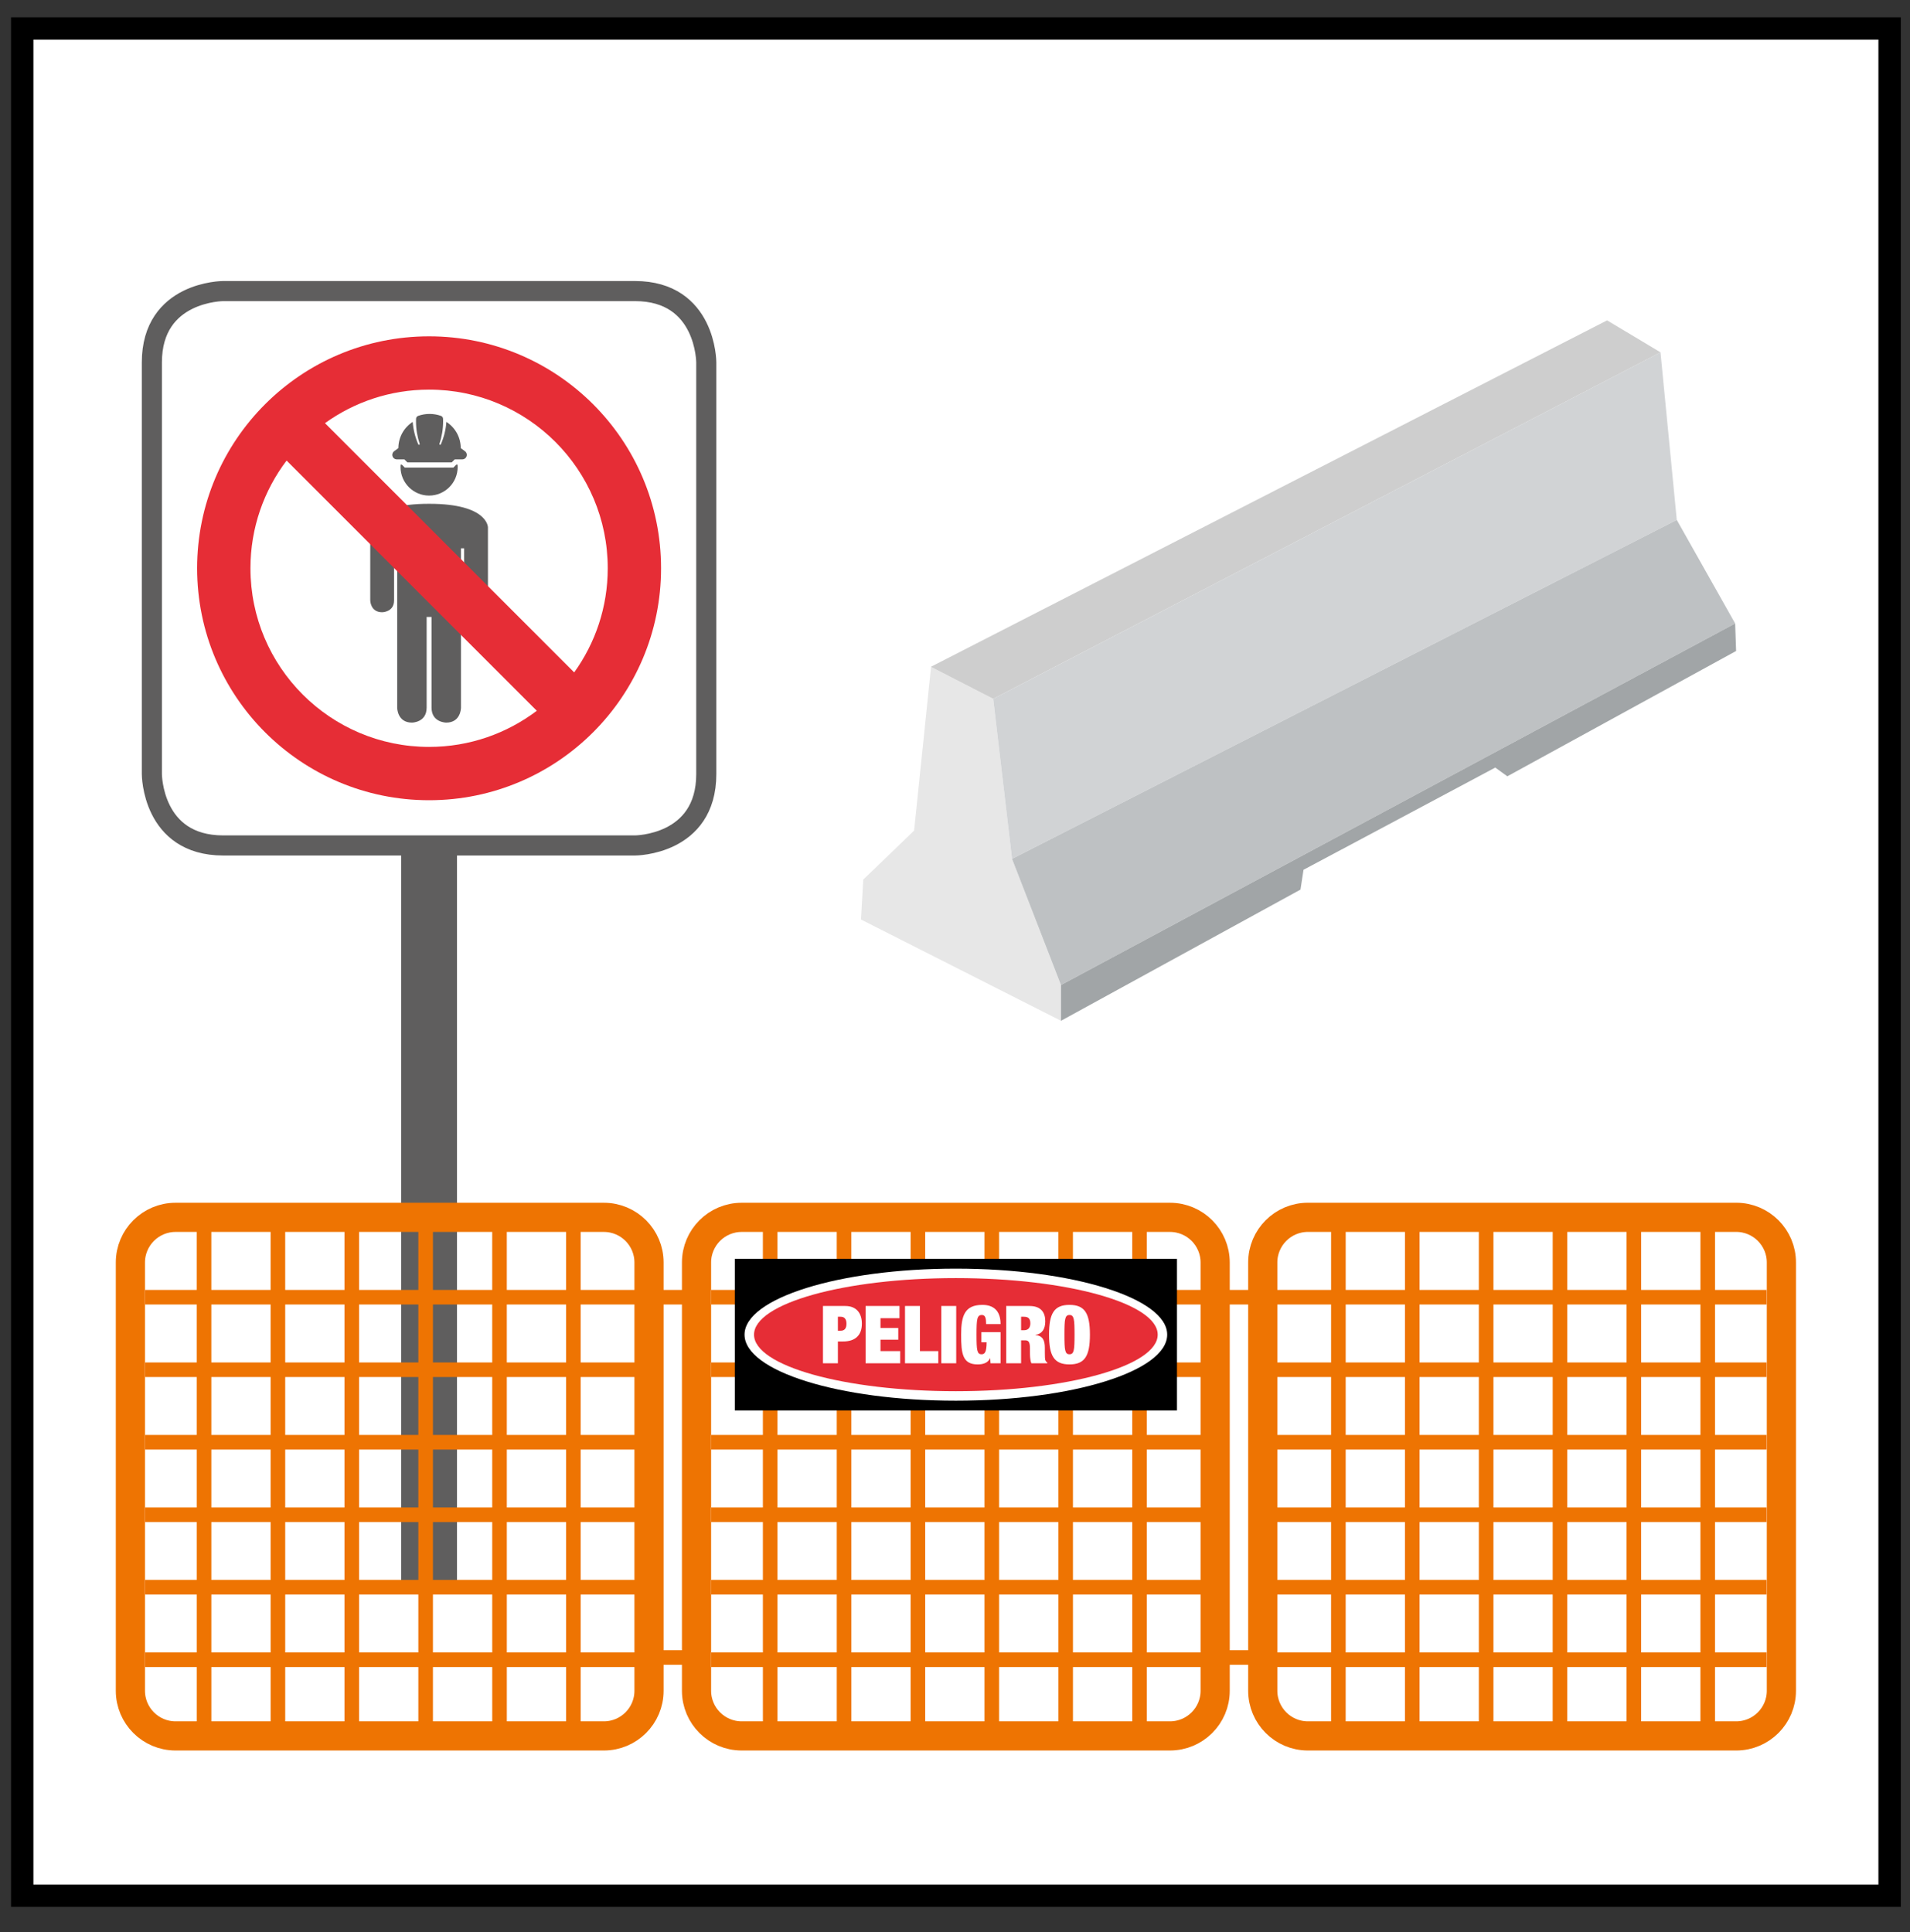 <?xml version="1.0" encoding="UTF-8"?>
<svg width="86px" height="87px" viewBox="0 0 86 87" version="1.1" xmlns="http://www.w3.org/2000/svg" xmlns:xlink="http://www.w3.org/1999/xlink">
    <rect x="0" y="0" width="86" height="87" fill="#333333" stroke="none"/>
    <title>9</title>
    <g id="Page-1" stroke="none" stroke-width="1" fill="none" fill-rule="evenodd">
        <g id="9" transform="translate(1, 1.282)">
            <polygon id="Fill-456" fill="#FFFFFF" points="-7.10542736e-15 84.081 84.081 84.081 84.081 0 -7.10542736e-15 0"></polygon>
            <polygon id="Stroke-457" stroke="#000000" stroke-width="1.007" points="-7.10542736e-15 84.081 84.081 84.081 84.081 0 -7.10542736e-15 0"></polygon>
            <polygon id="Fill-458" fill="#5F5E5E" points="17.063 69.991 19.577 69.991 19.577 35.993 17.063 35.993"></polygon>
            <g id="Group-473" transform="translate(4.15, 10.875)">
                <path d="M4.902,0.95 C4.902,0.95 1.688,0.95 1.688,4.163 L1.688,22.7 C1.688,22.7 1.688,25.914 4.902,25.914 L23.439,25.914 C23.439,25.914 26.651,25.914 26.651,22.7 L26.651,4.163 C26.651,4.163 26.651,0.95 23.439,0.95 L4.902,0.95 Z" id="Fill-459" fill="#FFFFFF"></path>
                <path d="M4.902,0.95 C4.902,0.95 1.688,0.95 1.688,4.163 L1.688,22.7 C1.688,22.7 1.688,25.914 4.902,25.914 L23.439,25.914 C23.439,25.914 26.651,25.914 26.651,22.7 L26.651,4.163 C26.651,4.163 26.651,0.95 23.439,0.95 L4.902,0.95 Z" id="Stroke-461" stroke="#5F5E5E" stroke-width="0.905"></path>
                <path d="M16.82,14.875 L16.82,11.588 C16.82,11.588 16.82,10.529 14.188,10.529 L14.152,10.529 C11.521,10.529 11.521,11.588 11.521,11.588 L11.521,14.875 C11.521,14.875 11.521,15.412 12.057,15.412 C12.057,15.412 12.594,15.412 12.594,14.875 L12.594,12.532 L12.734,12.532 L12.734,19.71 C12.734,19.71 12.734,20.382 13.397,20.382 C13.397,20.382 14.06,20.382 14.06,19.71 L14.06,15.625 L14.281,15.625 L14.281,19.71 C14.281,20.382 14.943,20.382 14.943,20.382 C15.606,20.382 15.606,19.71 15.606,19.71 L15.606,12.532 L15.746,12.532 L15.746,14.875 C15.746,15.412 16.283,15.412 16.283,15.412 C16.82,15.412 16.82,14.875 16.82,14.875" id="Fill-463" fill="#5F5E5E"></path>
                <path d="M12.889,8.764 C12.886,8.8 12.884,8.835 12.884,8.873 C12.884,9.582 13.46,10.159 14.17,10.159 C14.881,10.159 15.457,9.582 15.457,8.873 C15.457,8.835 15.454,8.8 15.451,8.764 L15.399,8.764 L15.264,8.899 L13.076,8.899 L12.941,8.764 L12.889,8.764 Z" id="Fill-465" fill="#5F5E5E"></path>
                <path d="M15.788,8.163 L15.788,8.163 L15.595,8.021 L15.595,8.021 C15.595,7.526 15.338,7.091 14.95,6.841 C14.923,7.197 14.837,7.537 14.7,7.85 C14.7,7.851 14.7,7.852 14.7,7.852 C14.694,7.864 14.682,7.872 14.669,7.872 C14.65,7.872 14.634,7.857 14.634,7.838 C14.634,7.835 14.635,7.832 14.636,7.83 C14.636,7.827 14.637,7.825 14.637,7.824 C14.744,7.508 14.802,7.169 14.802,6.817 C14.802,6.797 14.802,6.777 14.801,6.757 C14.801,6.757 14.801,6.757 14.801,6.757 C14.801,6.738 14.8,6.718 14.799,6.699 C14.799,6.698 14.799,6.697 14.799,6.696 C14.796,6.639 14.76,6.591 14.709,6.572 C14.708,6.571 14.707,6.571 14.706,6.57 C14.545,6.513 14.372,6.482 14.191,6.482 C14.011,6.482 13.838,6.513 13.677,6.57 C13.676,6.571 13.675,6.571 13.674,6.572 C13.623,6.591 13.586,6.639 13.584,6.696 C13.583,6.697 13.583,6.698 13.583,6.699 C13.583,6.718 13.582,6.738 13.582,6.757 C13.582,6.757 13.581,6.797 13.581,6.817 C13.581,7.169 13.639,7.508 13.745,7.824 C13.746,7.825 13.747,7.828 13.747,7.828 C13.748,7.831 13.748,7.834 13.748,7.838 C13.748,7.857 13.733,7.872 13.714,7.872 C13.7,7.872 13.688,7.864 13.683,7.852 C13.683,7.852 13.682,7.851 13.682,7.85 C13.546,7.537 13.46,7.197 13.432,6.841 C13.045,7.091 12.788,7.526 12.788,8.021 L12.788,8.021 L12.595,8.163 L12.595,8.163 C12.546,8.2 12.514,8.259 12.514,8.325 C12.514,8.438 12.606,8.529 12.718,8.529 L13.058,8.529 L13.194,8.665 L15.188,8.665 L15.324,8.529 L15.664,8.529 C15.777,8.529 15.868,8.438 15.868,8.325 C15.868,8.259 15.837,8.2 15.788,8.163" id="Fill-467" fill="#5F5E5E"></path>
                <path d="M24.615,13.432 C24.615,7.664 19.939,2.988 14.17,2.988 C8.402,2.988 3.726,7.664 3.726,13.432 C3.726,19.2 8.402,23.877 14.17,23.877 C19.939,23.877 24.615,19.2 24.615,13.432 M6.127,13.432 C6.127,11.61 6.733,9.931 7.754,8.582 L19.02,19.849 C17.672,20.869 15.992,21.476 14.17,21.476 C9.728,21.476 6.127,17.875 6.127,13.432 M22.214,13.432 C22.214,15.182 21.654,16.801 20.704,18.121 L9.482,6.898 C10.802,5.949 12.42,5.388 14.17,5.388 C18.613,5.388 22.214,8.99 22.214,13.432" id="Fill-469" fill="#E62D36"></path>
                <path d="M0.721,44.694 C0.721,43.571 1.632,42.66 2.755,42.66 L22.039,42.66 C23.162,42.66 24.073,43.571 24.073,44.694 L24.073,63.977 C24.073,65.1 23.162,66.011 22.039,66.011 L2.755,66.011 C1.632,66.011 0.721,65.1 0.721,63.977 L0.721,44.694 Z" id="Stroke-471" stroke="#EE7402" stroke-width="1.314"></path>
            </g>
            <path d="M27.877,57.132 L5.535,57.132 M27.877,60.397 L5.535,60.397 M27.877,63.662 L5.535,63.662 M27.877,66.927 L5.535,66.927 M27.877,70.191 L5.535,70.191 M27.877,73.457 L5.535,73.457 M24.817,53.97 L24.818,76.822 M21.491,53.97 L21.492,76.822 M18.165,53.97 L18.165,76.822 M14.839,53.97 L14.839,76.822 M11.513,53.97 L11.514,76.822 M8.187,53.97 L8.188,76.822 M30.632,57.132 L28.488,57.132 M30.632,73.355 L28.488,73.355" id="Stroke-474" stroke="#EE7402" stroke-width="0.657"></path>
            <path d="M30.362,55.569 C30.362,54.446 31.273,53.535 32.396,53.535 L51.679,53.535 C52.803,53.535 53.714,54.446 53.714,55.569 L53.714,74.853 C53.714,75.975 52.803,76.886 51.679,76.886 L32.396,76.886 C31.273,76.886 30.362,75.975 30.362,74.853 L30.362,55.569 Z" id="Stroke-475" stroke="#EE7402" stroke-width="1.314"></path>
            <path d="M53.368,57.132 L31.026,57.132 M53.368,60.397 L31.026,60.397 M53.368,63.662 L31.026,63.662 M53.368,66.927 L31.026,66.927 M53.368,70.191 L31.026,70.191 M53.368,73.457 L31.026,73.457 M50.308,53.97 L50.309,76.822 M46.982,53.97 L46.983,76.822 M43.656,53.97 L43.656,76.822 M40.33,53.97 L40.33,76.822 M37.004,53.97 L37.005,76.822 M33.678,53.97 L33.679,76.822" id="Stroke-477" stroke="#EE7402" stroke-width="0.657"></path>
            <path d="M79.209,55.568 C79.209,54.445 78.298,53.534 77.175,53.534 L57.891,53.534 C56.768,53.534 55.857,54.445 55.857,55.568 L55.857,74.852 C55.857,75.975 56.768,76.886 57.891,76.886 L77.175,76.886 C78.298,76.886 79.209,75.975 79.209,74.852 L79.209,55.568 Z" id="Stroke-478" stroke="#EE7402" stroke-width="1.314"></path>
            <path d="M56.203,57.132 L78.545,57.132 M56.203,60.397 L78.545,60.397 M56.203,63.662 L78.545,63.662 M56.203,66.927 L78.545,66.927 M56.203,70.191 L78.545,70.191 M56.203,73.457 L78.545,73.457 M59.263,53.97 L59.262,76.822 M62.589,53.97 L62.588,76.822 M65.915,53.97 L65.915,76.822 M69.241,53.97 L69.24,76.822 M72.567,53.97 L72.566,76.822 M75.893,53.97 L75.892,76.822 M53.448,57.132 L55.592,57.132 M53.448,73.355 L55.592,73.355" id="Stroke-480" stroke="#EE7402" stroke-width="0.657"></path>
            <polygon id="Fill-481" fill="#000000" points="32.086 62.23 51.994 62.23 51.994 55.404 32.086 55.404"></polygon>
            <g id="Group-488" transform="translate(32.15, 54.875)">
                <path d="M9.889,6.916 C15.145,6.916 19.404,5.585 19.404,3.942 C19.404,2.3 15.145,0.969 9.889,0.969 C4.635,0.969 0.374,2.3 0.374,3.942 C0.374,5.585 4.635,6.916 9.889,6.916" id="Fill-482" fill="#FFFFFF"></path>
                <path d="M9.889,6.489 C14.909,6.489 18.977,5.349 18.977,3.942 C18.977,2.535 14.909,1.395 9.889,1.395 C4.87,1.395 0.801,2.535 0.801,3.942 C0.801,5.349 4.87,6.489 9.889,6.489" id="Fill-484" fill="#E62D36"></path>
                <path d="M3.905,5.231 L4.577,5.231 L4.577,4.249 L4.811,4.249 C5.356,4.249 5.657,3.974 5.657,3.447 C5.657,2.995 5.426,2.652 4.912,2.652 L3.905,2.652 L3.905,5.231 Z M4.577,3.136 L4.702,3.136 C4.872,3.136 4.963,3.237 4.963,3.45 C4.963,3.667 4.872,3.765 4.702,3.765 L4.577,3.765 L4.577,3.136 Z M5.824,5.231 L7.383,5.231 L7.383,4.682 L6.495,4.682 L6.495,4.169 L7.296,4.169 L7.296,3.642 L6.495,3.642 L6.495,3.201 L7.351,3.201 L7.351,2.652 L5.824,2.652 L5.824,5.231 Z M7.599,5.231 L9.098,5.231 L9.098,4.682 L8.271,4.682 L8.271,2.652 L7.599,2.652 L7.599,5.231 Z M9.233,5.231 L9.905,5.231 L9.905,2.652 L9.233,2.652 L9.233,5.231 Z M11.037,4.285 L11.274,4.285 C11.271,4.736 11.188,4.826 11.046,4.826 C10.841,4.826 10.819,4.639 10.819,3.942 C10.819,3.244 10.841,3.057 11.062,3.057 C11.14,3.057 11.191,3.096 11.216,3.169 C11.242,3.237 11.252,3.338 11.252,3.468 L11.902,3.468 C11.902,2.844 11.563,2.602 11.086,2.602 C10.293,2.602 10.126,3.078 10.126,3.942 C10.126,4.794 10.188,5.282 10.87,5.282 C11.098,5.282 11.335,5.224 11.427,5.003 L11.434,5.003 L11.447,5.231 L11.902,5.231 L11.902,3.83 L11.037,3.83 L11.037,4.285 Z M12.155,5.231 L12.826,5.231 L12.826,4.198 L13.004,4.198 C13.166,4.198 13.225,4.274 13.225,4.566 L13.225,4.74 C13.225,4.848 13.225,5.094 13.29,5.231 L14.005,5.231 L14.005,5.195 C13.96,5.173 13.947,5.144 13.928,5.115 C13.896,5.065 13.896,4.891 13.896,4.758 L13.896,4.538 C13.896,4.194 13.799,3.989 13.473,3.96 L13.473,3.952 C13.78,3.905 13.915,3.682 13.915,3.338 C13.915,2.941 13.719,2.652 13.207,2.652 L12.155,2.652 L12.155,5.231 Z M12.826,3.136 L12.957,3.136 C13.159,3.136 13.242,3.226 13.242,3.436 C13.242,3.62 13.152,3.743 12.96,3.743 L12.826,3.743 L12.826,3.136 Z M14.084,3.942 C14.084,4.906 14.318,5.282 15.005,5.282 C15.691,5.282 15.925,4.906 15.925,3.942 C15.925,2.977 15.691,2.602 15.005,2.602 C14.318,2.602 14.084,2.977 14.084,3.942 L14.084,3.942 Z M14.777,3.942 C14.777,3.244 14.799,3.057 15.005,3.057 C15.21,3.057 15.232,3.244 15.232,3.942 C15.232,4.639 15.21,4.826 15.005,4.826 C14.799,4.826 14.777,4.639 14.777,3.942 L14.777,3.942 Z" id="Fill-486" fill="#FFFFFF"></path>
            </g>
            <path d="M46.773,43.074 L48.329,42.239 L46.773,43.074 Z M40.159,36.12 L37.869,38.325 L37.766,40.123 L46.773,44.684 L46.773,43.074 L44.567,37.392 L43.72,30.186 L40.921,28.747 L40.159,36.12 Z" id="Fill-489" fill="#E7E7E7"></path>
            <polygon id="Fill-490" fill="#CECECE" points="71.362 13.144 40.914 28.744 43.72 30.186 73.767 14.584"></polygon>
            <polygon id="Fill-491" fill="#D1D3D5" points="44.568 37.393 43.72 30.186 73.766 14.583 74.499 22.13"></polygon>
            <polygon id="Fill-492" fill="#BEC1C3" points="44.568 37.393 46.772 43.074 77.128 26.793 74.499 22.13"></polygon>
            <polygon id="Fill-493" fill="#A1A5A7" points="46.772 43.074 46.772 44.684 57.556 38.776 57.692 37.885 66.326 33.281 66.869 33.675 77.17 28.032 77.127 26.793"></polygon>
        </g>
    </g>
</svg>